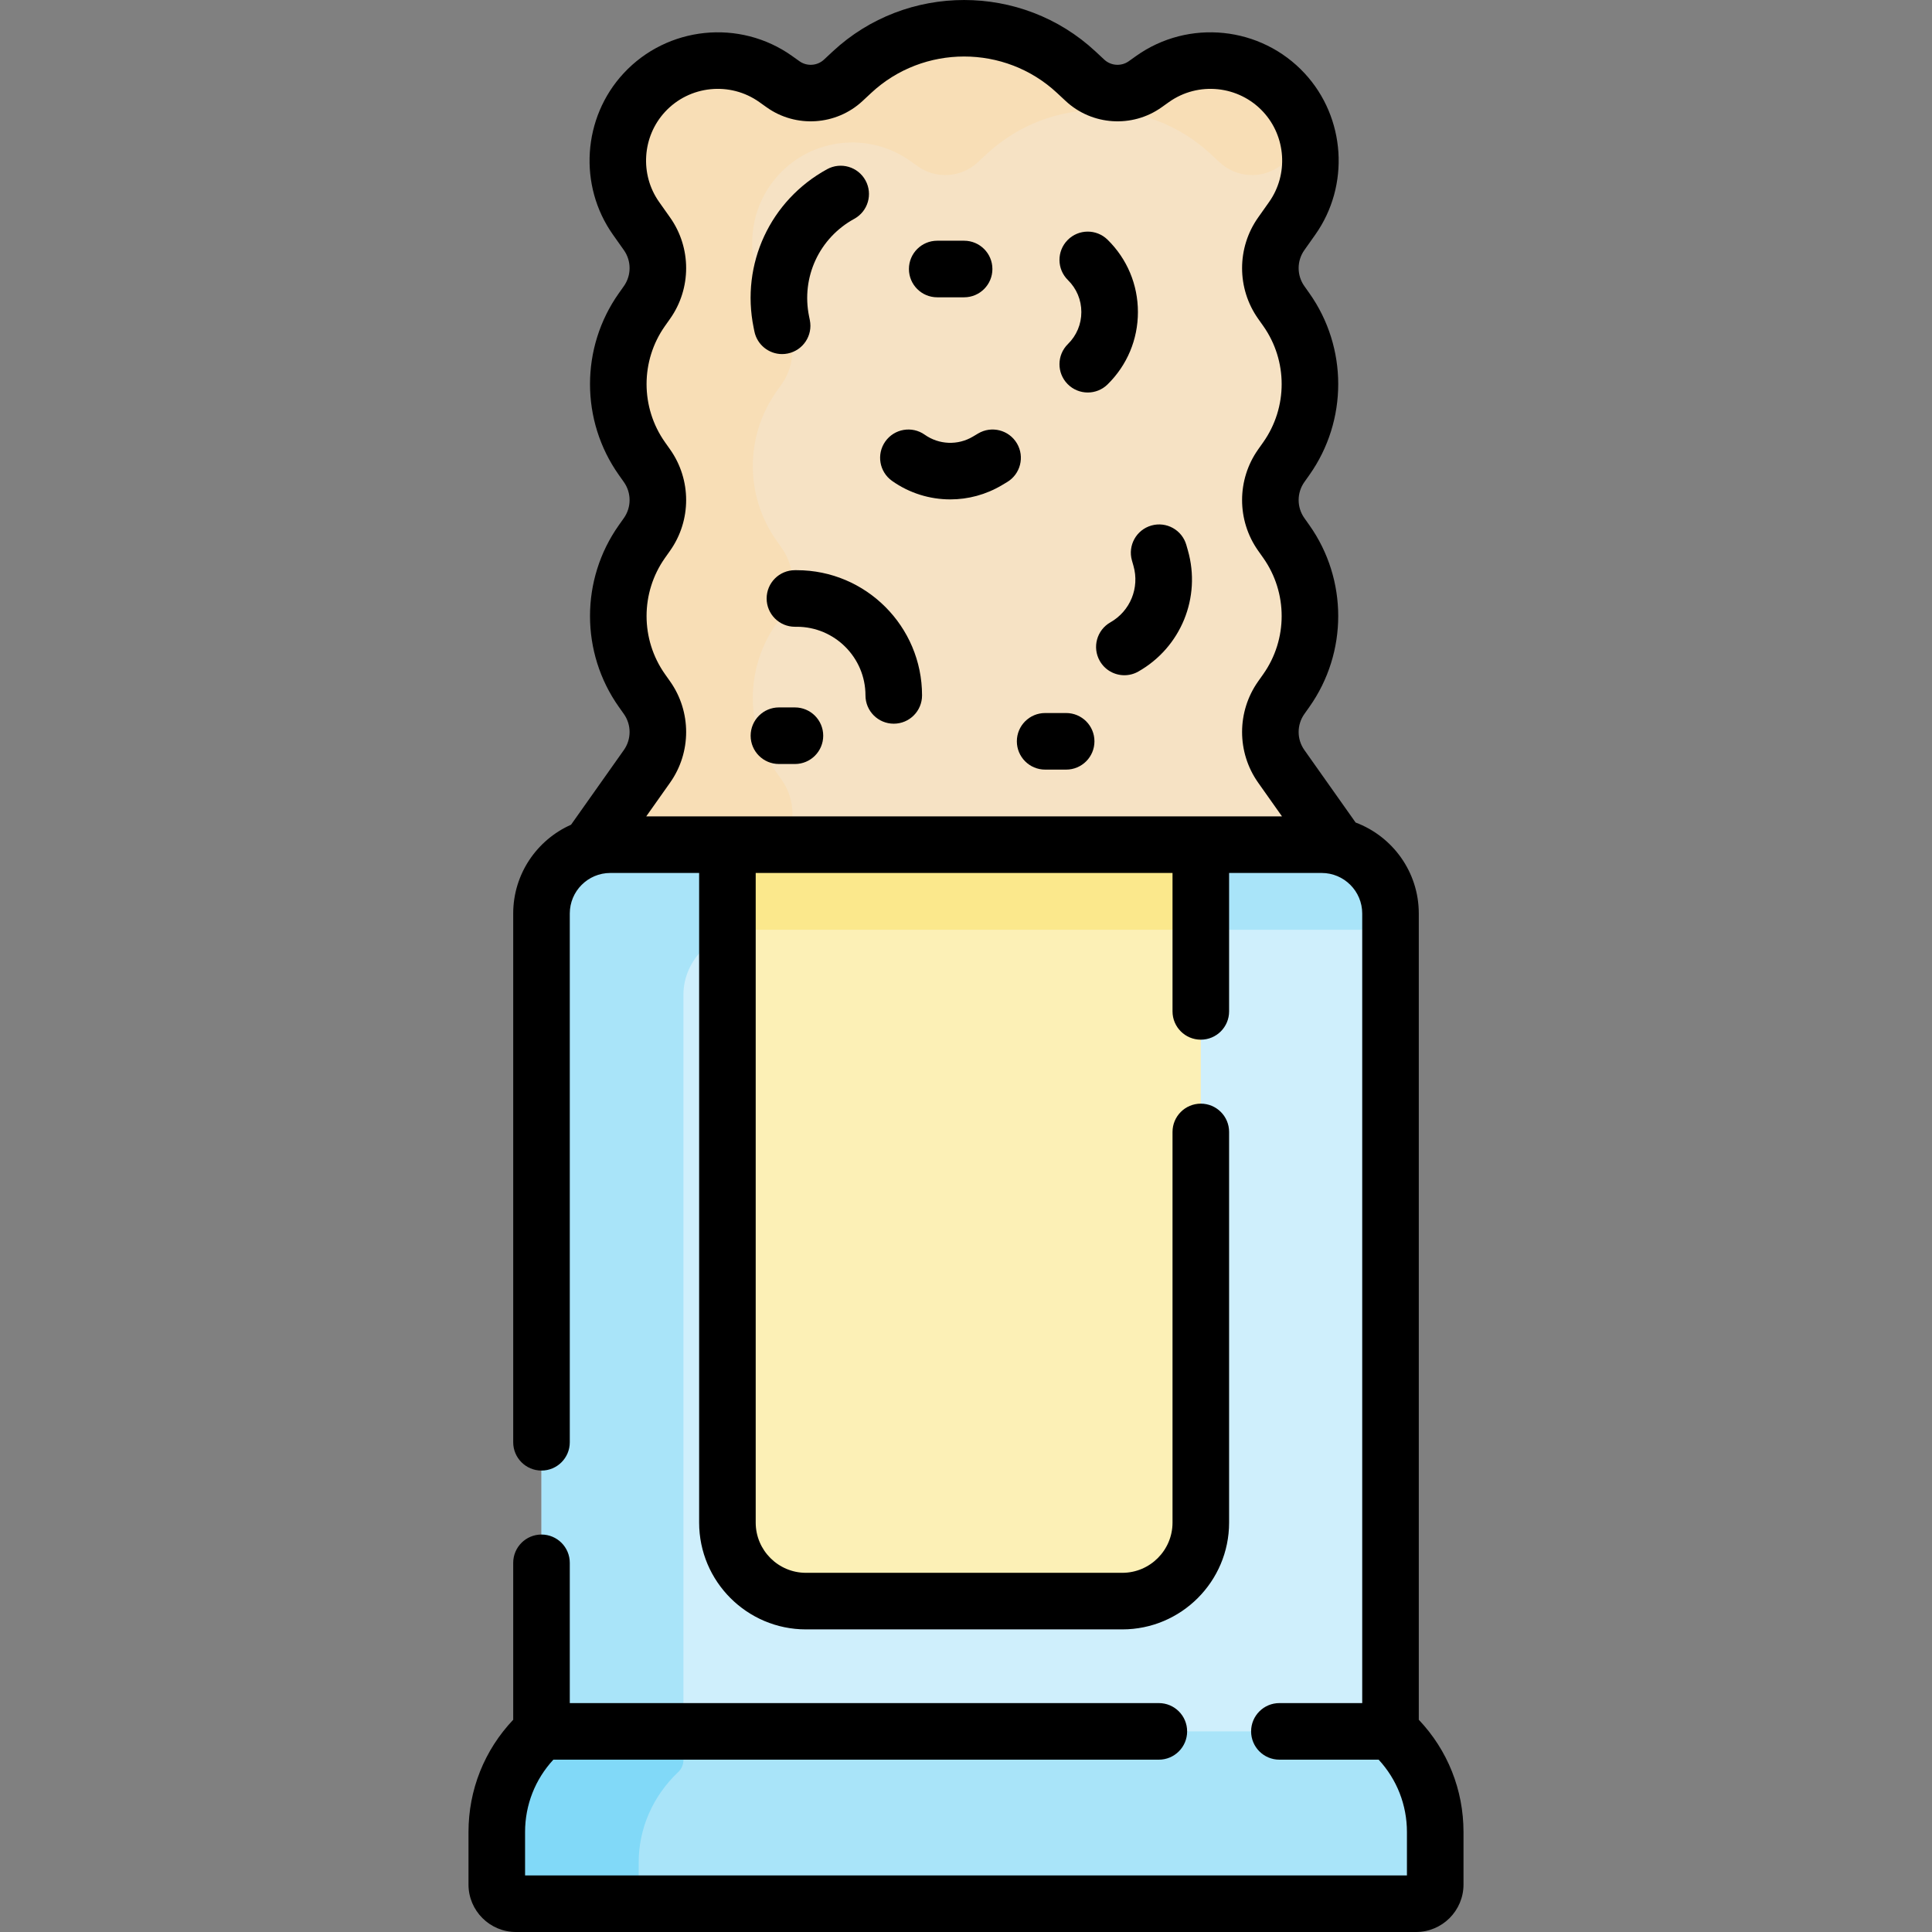 <svg id="Capa_1" enable-background="new 0 0 512.245 512.245" height="512" viewBox="0 0 512.245 512.245" width="512" xmlns="http://www.w3.org/2000/svg"><rect x="0" y="0" width="512.245" height="512.245" fill="#808080" stroke="none"/><g><g><path d="m355.013 224.831-15.307-21.651c-3.855-5.452-3.855-12.742 0-18.195l1.343-1.9c8.369-11.837 8.369-27.664 0-39.502l-1.343-1.9c-3.855-5.452-3.855-12.742 0-18.195l1.343-1.9c8.369-11.837 8.369-27.664 0-39.502l-1.343-1.9c-3.855-5.452-3.855-12.742 0-18.195l2.904-4.107c7.232-10.229 6.322-24.122-2.182-33.32-9.061-9.8-23.992-11.342-34.864-3.6l-1.938 1.38c-4.892 3.484-11.559 3.046-15.954-1.047l-2.323-2.163c-16.748-15.599-42.704-15.599-59.453 0l-2.323 2.163c-4.395 4.093-11.062 4.53-15.954 1.047l-1.938-1.38c-10.872-7.742-25.803-6.201-34.864 3.6-8.504 9.198-9.414 23.091-2.182 33.32l2.904 4.107c3.855 5.452 3.855 12.742 0 18.195l-1.343 1.9c-8.369 11.837-8.369 27.664 0 39.502l1.343 1.9c3.855 5.452 3.855 12.742 0 18.195l-1.343 1.9c-8.369 11.837-8.369 27.664 0 39.502l1.343 1.9c3.855 5.452 3.855 12.742 0 18.195l-15.307 21.651v99.403h198.781z" fill="#f6e2c4"/><path d="m191.914 246.561 15.307-21.651c3.855-5.452 3.855-12.742 0-18.195l-1.344-1.9c-8.369-11.837-8.369-27.664 0-39.502l1.344-1.9c3.855-5.452 3.855-12.742 0-18.195l-1.344-1.9c-8.369-11.837-8.369-27.664 0-39.502l1.344-1.9c3.855-5.452 3.855-12.742 0-18.195l-2.904-4.107c-7.232-10.229-6.322-24.122 2.182-33.32 9.061-9.8 23.992-11.342 34.864-3.599l1.938 1.38c4.892 3.484 11.559 3.046 15.954-1.047l2.323-2.163c16.748-15.599 42.704-15.599 59.452 0l2.323 2.163c4.395 4.093 11.062 4.531 15.954 1.047l1.938-1.38c1.902-1.354 3.956-2.397 6.053-3.188-.633-5.429-2.943-10.693-6.871-14.942-9.061-9.8-23.992-11.342-34.864-3.599l-1.938 1.38c-4.892 3.484-11.559 3.046-15.954-1.047l-2.323-2.163c-16.748-15.599-42.705-15.599-59.453 0l-2.323 2.163c-4.395 4.093-11.062 4.531-15.954 1.047l-1.938-1.38c-10.872-7.742-25.803-6.201-34.864 3.599-8.504 9.198-9.414 23.091-2.182 33.32l2.904 4.107c3.855 5.452 3.855 12.742 0 18.195l-1.344 1.9c-8.369 11.837-8.369 27.664 0 39.502l1.344 1.9c3.855 5.452 3.855 12.742 0 18.195l-1.344 1.9c-8.369 11.837-8.369 27.664 0 39.502l1.344 1.9c3.855 5.452 3.855 12.742 0 18.195l-15.307 21.651v99.403h35.682v-77.674z" fill="#f8deb6"/><g><g id="XMLID_199_"><g><path d="m370.043 460.419-1.37-1.37-25.019-33.296h-167.969l-32.112 33.296-1.37 1.37c-6.71 6.72-10.49 15.82-10.49 25.32v13.92c0 2.81 2.28 5.09 5.09 5.09h238.64c2.81 0 5.09-2.28 5.09-5.09v-13.92c0-9.5-3.78-18.6-10.49-25.32z" fill="#a9e4f9"/><path d="m169.341 493.737c0-8.971 3.78-17.565 10.49-23.911.874-.826 1.37-1.975 1.37-3.178v-40.895h-5.517l-32.112 33.296-1.37 1.37c-6.71 6.72-10.49 15.82-10.49 25.32v14.067c0 2.73 2.213 4.943 4.943 4.943h32.686z" fill="#81d9f8"/></g></g><path d="m144.742 235.828c-.744 1.989-1.17 4.133-1.17 6.381v216.84h225.1v-216.84c0-2.249-.426-4.392-1.17-6.381z" fill="#cfeffc"/><path d="m350.423 223.959h-32.043l-8.758 13.44h-105.517l-11.239-13.44h-31.043c-10.08 0-18.25 8.17-18.25 18.25v216.84h37.629v-195.293c0-9.519 8.17-17.235 18.25-17.235h169.221v-4.312c0-10.08-8.17-18.25-18.25-18.25z" fill="#a9e4f9"/></g><path d="m192.866 234.369v169.325c0 11.498 9.321 20.819 20.819 20.819h83.876c11.498 0 20.819-9.321 20.819-20.819v-169.325z" fill="#fcf0b6"/><path d="m192.866 247.697c2.045-.749 4.26-1.175 6.585-1.175h118.929v-22.562h-125.514z" fill="#fbe88c"/></g><g><path d="m376.174 455.969v-213.764c0-11.032-6.976-20.463-16.747-24.122l-13.597-19.233c-2.016-2.852-2.016-6.684 0-9.535l1.344-1.901c10.184-14.403 10.184-33.757 0-48.161l-1.344-1.9c-2.016-2.852-2.016-6.684 0-9.535l1.344-1.901c10.184-14.403 10.184-33.757 0-48.161l-1.344-1.9c-2.016-2.852-2.016-6.684 0-9.535l2.904-4.108c9.219-13.04 8.042-31.015-2.8-42.741-11.59-12.536-30.816-14.52-44.723-4.617l-1.936 1.379c-1.979 1.41-4.712 1.234-6.492-.425l-2.323-2.163c-19.535-18.194-50.14-18.194-69.677 0l-2.321 2.163c-1.78 1.658-4.512 1.837-6.491.427l-1.938-1.381c-13.907-9.904-33.134-7.918-44.722 4.618-10.842 11.726-12.019 29.701-2.8 42.741l2.904 4.106c2.016 2.852 2.016 6.685 0 9.536l-1.344 1.901c-10.184 14.403-10.184 33.757 0 48.161l1.344 1.899c2.016 2.852 2.016 6.685 0 9.536l-1.344 1.901c-10.184 14.403-10.184 33.757 0 48.161l1.344 1.899c2.016 2.852 2.016 6.685 0 9.536l-14.008 19.813c-9.024 4.007-15.336 13.049-15.336 23.542v140.196c0 4.142 3.357 7.5 7.5 7.5s7.5-3.358 7.5-7.5v-140.196c0-5.928 4.822-10.75 10.75-10.75h23.545v172.239c0 15.615 12.704 28.318 28.319 28.318h83.875c15.615 0 28.319-12.704 28.319-28.318v-103.575c0-4.142-3.357-7.5-7.5-7.5s-7.5 3.358-7.5 7.5v103.575c0 7.344-5.975 13.318-13.319 13.318h-83.875c-7.345 0-13.319-5.975-13.319-13.318v-172.239h110.514v36.701c0 4.142 3.357 7.5 7.5 7.5s7.5-3.358 7.5-7.5v-36.701h24.545c5.928 0 10.75 4.822 10.75 10.75v209.348h-21.96c-4.143 0-7.5 3.358-7.5 7.5s3.357 7.5 7.5 7.5h26.314c4.844 5.242 7.502 12.009 7.502 19.188v11.504h-233.816v-11.504c0-7.178 2.658-13.945 7.502-19.188h160.535c4.143 0 7.5-3.358 7.5-7.5s-3.357-7.5-7.5-7.5h-156.181v-37.189c0-4.142-3.357-7.5-7.5-7.5s-7.5 3.358-7.5 7.5v41.606c-7.654 8.075-11.855 18.601-11.855 29.771v13.917c0 6.941 5.646 12.588 12.588 12.588h238.639c6.941 0 12.588-5.647 12.588-12.588v-13.917c-.001-11.172-4.202-21.697-11.857-29.772zm-199.849-426.314c6.481-7.01 17.233-8.118 25.006-2.583l1.939 1.382c7.758 5.523 18.446 4.822 25.416-1.668l2.321-2.163c13.803-12.856 35.427-12.856 49.229 0l2.323 2.163c6.969 6.49 17.657 7.192 25.417 1.667l1.937-1.379c7.777-5.538 18.525-4.428 25.007 2.582 6.062 6.557 6.721 16.607 1.565 23.898l-2.904 4.108c-5.678 8.031-5.678 18.823 0 26.854l1.344 1.9c6.521 9.224 6.521 21.618 0 30.842l-1.344 1.901c-5.678 8.031-5.678 18.823 0 26.854l1.344 1.9c6.521 9.224 6.521 21.618 0 30.842l-1.344 1.901c-5.678 8.031-5.678 18.823 0 26.854l6.325 8.946h-168.567l6.325-8.946c5.678-8.031 5.678-18.822 0-26.854l-1.344-1.9c-6.521-9.224-6.521-21.618 0-30.842l1.344-1.901c5.678-8.031 5.678-18.822 0-26.854l-1.344-1.9c-6.521-9.224-6.521-21.618 0-30.842l1.344-1.901c5.678-8.031 5.678-18.822 0-26.854l-2.904-4.107c-5.156-7.293-4.497-17.344 1.565-23.9z"/><path d="m200.02 87.877c.725 3.553 3.851 6.002 7.341 6.002.497 0 1.001-.05 1.507-.153 4.059-.828 6.678-4.789 5.85-8.848l-.206-1.011c-2.118-10.375 2.7-20.763 11.988-25.849 3.633-1.989 4.965-6.547 2.976-10.18-1.989-3.632-6.545-4.967-10.181-2.976-15.093 8.265-22.922 25.146-19.48 42.004z"/><path d="m283.056 101.825c1.468 1.494 3.407 2.243 5.349 2.243 1.897 0 3.797-.716 5.257-2.151 5.186-5.097 8.042-11.908 8.042-19.179s-2.856-14.082-8.042-19.178c-2.953-2.902-7.702-2.864-10.605.092-2.904 2.955-2.862 7.703.092 10.606 2.293 2.253 3.556 5.265 3.556 8.48s-1.263 6.227-3.556 8.48c-2.955 2.904-2.997 7.652-.093 10.607z"/><path d="m210.765 151.179c-4.143 0-7.5 3.358-7.5 7.5s3.357 7.5 7.5 7.5h.505c10.035 0 18.199 8.164 18.199 18.199 0 4.142 3.357 7.5 7.5 7.5s7.5-3.358 7.5-7.5c0-18.306-14.894-33.199-33.199-33.199z"/><path d="m300.118 148.605.405 1.424c1.665 5.826-.852 11.985-6.119 14.979-3.601 2.046-4.861 6.625-2.814 10.226 1.382 2.432 3.917 3.796 6.527 3.796 1.256 0 2.529-.316 3.699-.981 11.302-6.423 16.702-19.64 13.131-32.137l-.405-1.421c-1.136-3.983-5.288-6.292-9.269-5.155-3.983 1.135-6.292 5.285-5.155 9.269z"/><path d="m236.518 127.503c4.604 3.26 10.015 4.905 15.438 4.905 4.713 0 9.436-1.242 13.649-3.748l1.4-.833c3.56-2.117 4.73-6.719 2.614-10.279s-6.719-4.73-10.28-2.614l-1.4.833c-3.974 2.363-8.979 2.164-12.755-.507-3.38-2.394-8.062-1.592-10.454 1.788-2.393 3.38-1.593 8.062 1.788 10.455z"/><path d="m277.105 204.051h5.573c4.143 0 7.5-3.358 7.5-7.5s-3.357-7.5-7.5-7.5h-5.573c-4.143 0-7.5 3.358-7.5 7.5s3.358 7.5 7.5 7.5z"/><path d="m210.765 187.565h-4.24c-4.143 0-7.5 3.358-7.5 7.5s3.357 7.5 7.5 7.5h4.24c4.143 0 7.5-3.358 7.5-7.5s-3.357-7.5-7.5-7.5z"/><path d="m248.492 78.825h7.131c4.143 0 7.5-3.358 7.5-7.5s-3.357-7.5-7.5-7.5h-7.131c-4.143 0-7.5 3.358-7.5 7.5s3.357 7.5 7.5 7.5z"/></g></g></svg>